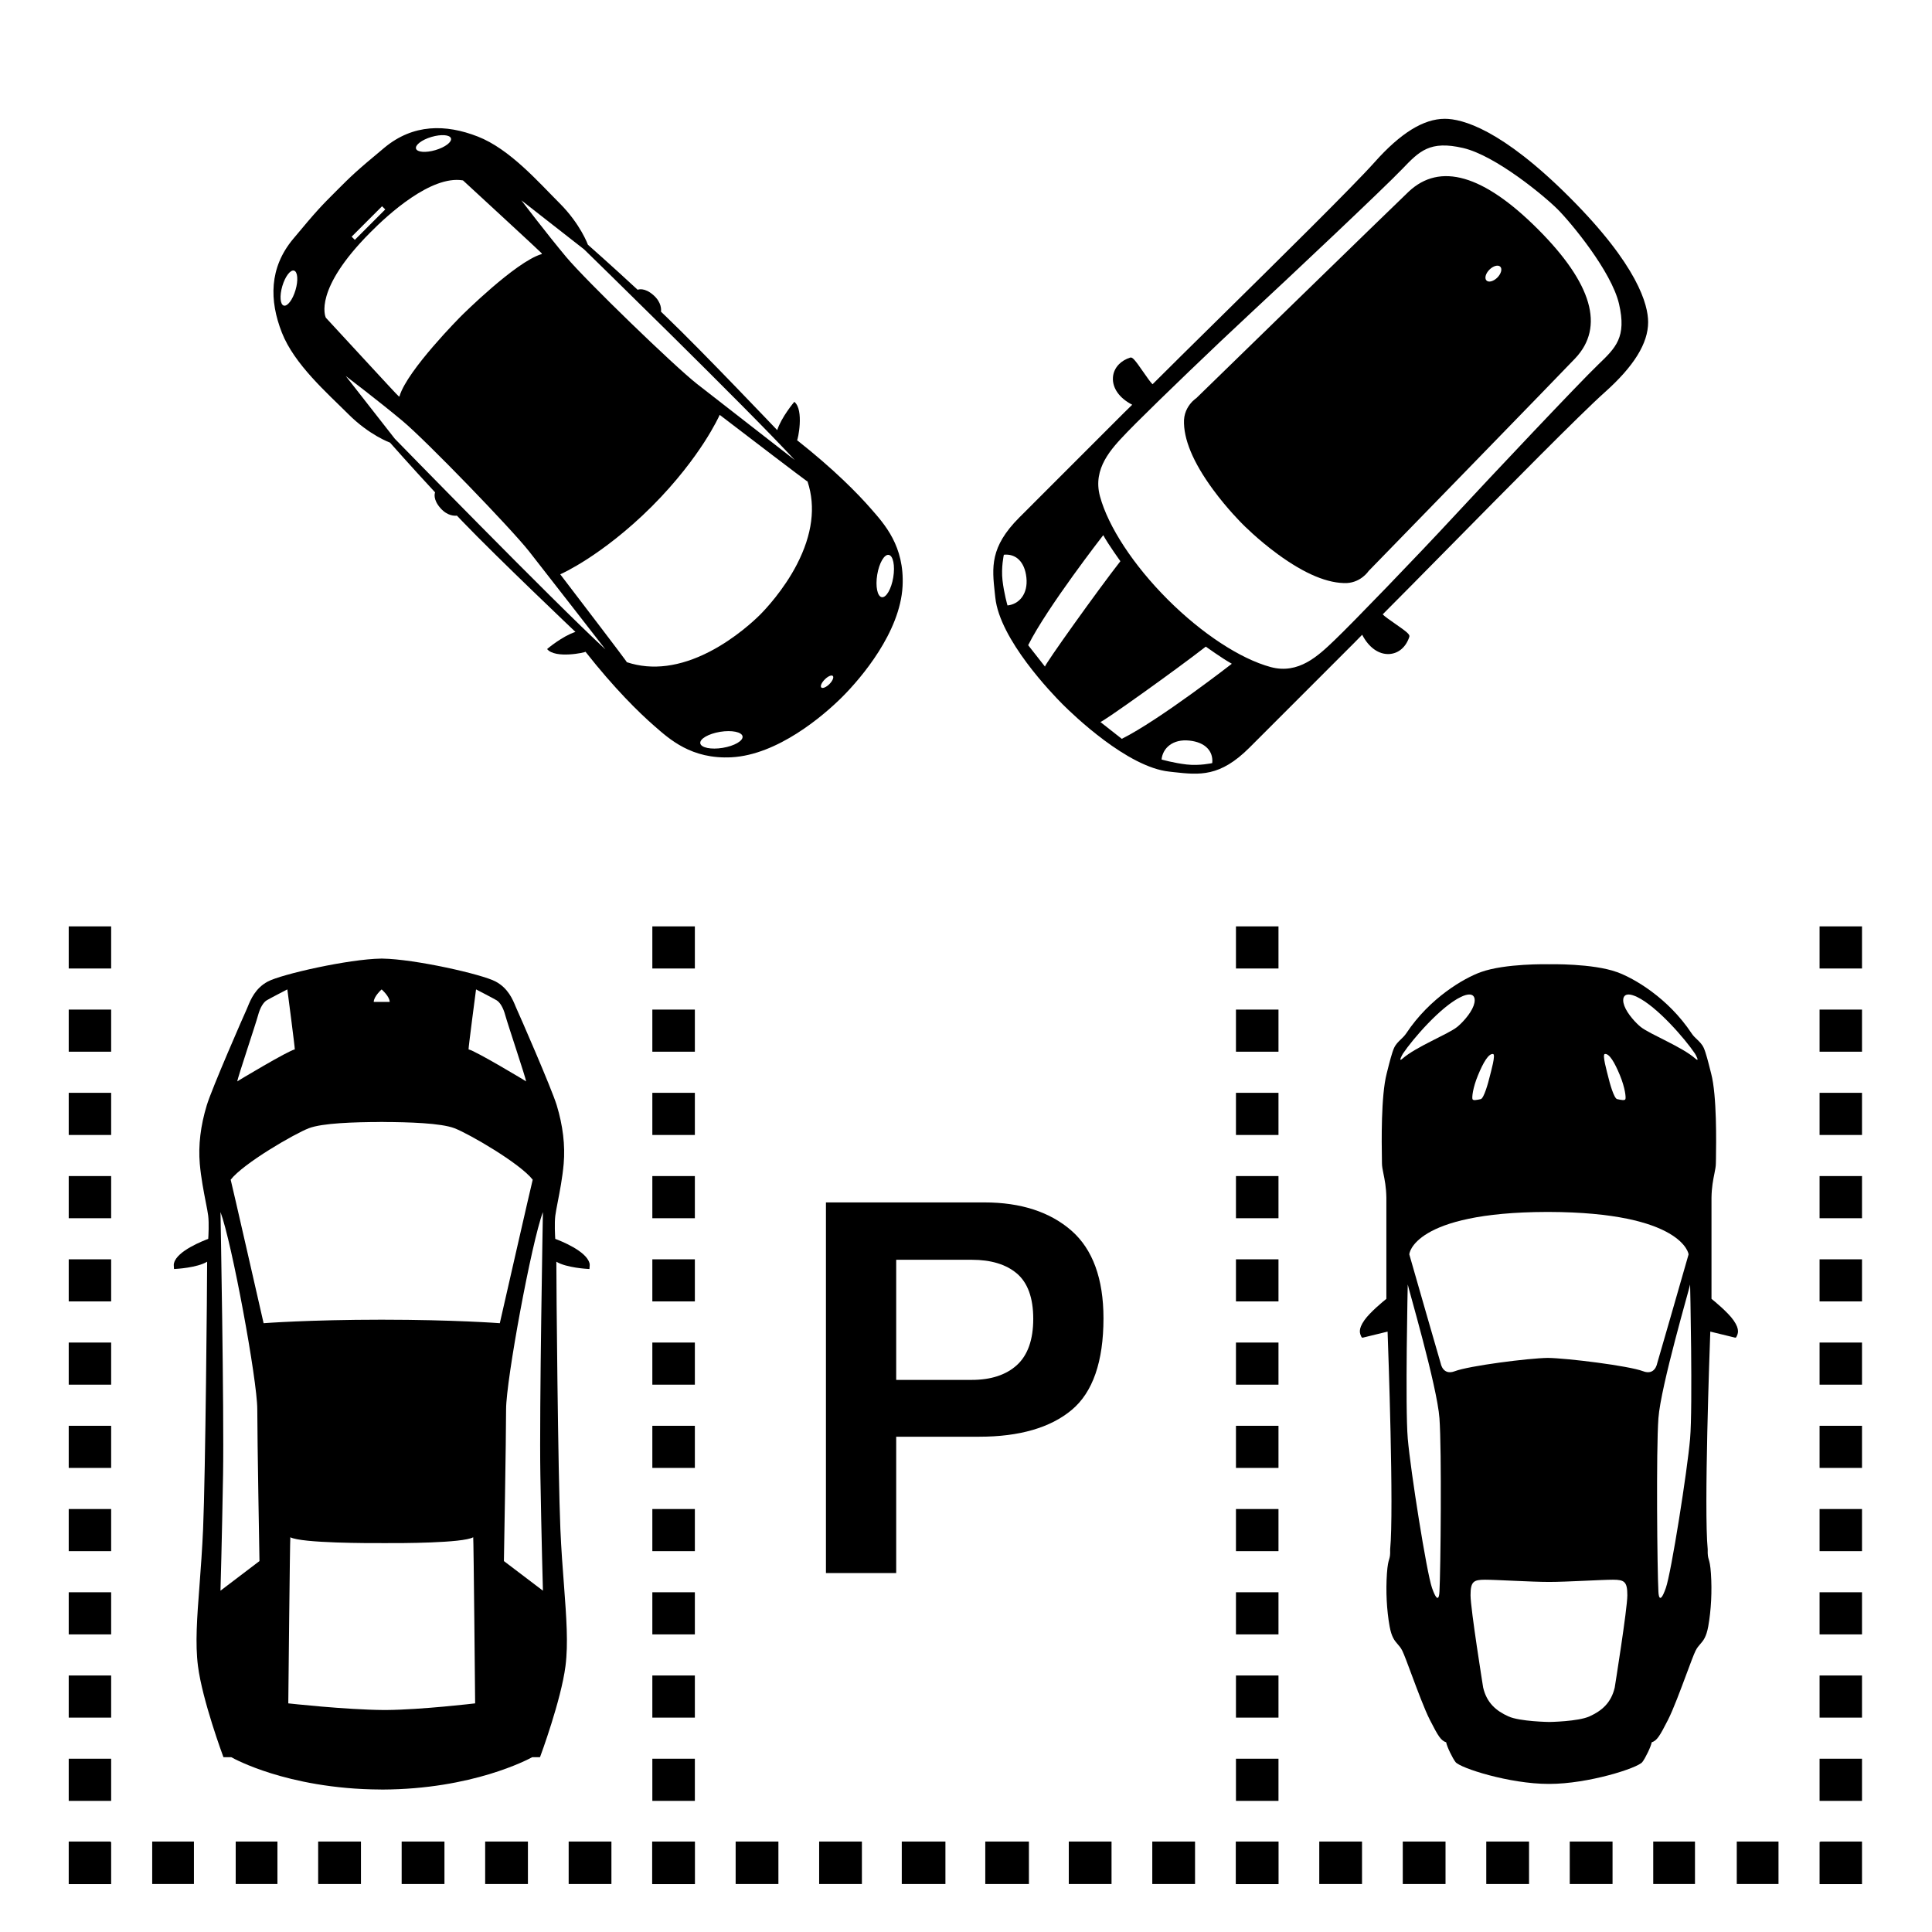 <svg height='100px' width='100px'  fill="#000000" xmlns="http://www.w3.org/2000/svg" xmlns:xlink="http://www.w3.org/1999/xlink" version="1.1" x="0px" y="0px" viewBox="0 0 100 100" enable-background="new 0 0 100 100" xml:space="preserve"><g><g><rect x="85.571" y="95.318" width="2.161" height="2.197"></rect><rect x="89.895" y="95.318" width="2.16" height="2.197"></rect><polygon points="83.41,97.516 83.465,97.516 83.465,95.318 83.41,95.318 81.304,95.318 81.25,95.318 81.25,97.516 81.304,97.516       "></polygon><polygon points="79.09,97.516 79.143,97.516 79.143,95.318 79.09,95.318 76.982,95.318 76.929,95.318 76.929,97.516     76.982,97.516   "></polygon><polygon points="74.768,97.516 74.82,97.516 74.82,95.318 74.768,95.318 72.66,95.318 72.607,95.318 72.607,97.516 72.66,97.516       "></polygon><polygon points="70.447,97.516 70.498,97.516 70.498,95.318 70.447,95.318 68.339,95.318 68.285,95.318 68.285,97.516     68.339,97.516   "></polygon><polygon points="33.765,97.521 33.769,97.521 35.961,97.521 35.966,97.521 35.966,97.516 35.97,97.516 35.97,95.318     35.926,95.318 35.917,95.318 33.809,95.318 33.765,95.318 33.756,95.318 33.756,97.516 33.765,97.516   "></polygon><polygon points="96.377,63.027 96.377,60.898 96.377,60.873 94.181,60.873 94.181,60.898 94.181,63.027 94.181,63.055     96.377,63.055   "></polygon><polygon points="96.377,67.336 96.377,65.209 96.377,65.182 94.181,65.182 94.181,65.209 94.181,67.336 94.181,67.361     96.377,67.361   "></polygon><polygon points="96.377,58.719 96.377,56.59 96.377,56.564 94.181,56.564 94.181,56.59 94.181,58.719 94.181,58.746     96.377,58.746   "></polygon><polygon points="96.377,71.645 96.377,69.516 96.377,69.49 94.181,69.49 94.181,69.516 94.181,71.645 94.181,71.67 96.377,71.67       "></polygon><polygon points="96.377,54.41 96.377,52.283 96.377,52.256 94.181,52.256 94.181,52.283 94.181,54.41 94.181,54.436     96.377,54.436   "></polygon><polygon points="96.377,50.102 96.377,47.975 96.377,47.949 94.181,47.949 94.181,47.975 94.181,50.102 94.181,50.129     96.377,50.129   "></polygon><polygon points="96.377,75.951 96.377,73.824 96.377,73.799 94.181,73.799 94.181,73.824 94.181,75.951 94.181,75.979     96.377,75.979   "></polygon><polygon points="96.377,88.877 96.377,86.75 96.377,86.723 94.181,86.723 94.181,86.75 94.181,88.877 94.181,88.904     96.377,88.904   "></polygon><polygon points="96.377,84.57 96.377,82.441 96.377,82.416 94.181,82.416 94.181,82.441 94.181,84.57 94.181,84.596     96.377,84.596   "></polygon><polygon points="96.377,80.26 96.377,78.133 96.377,78.107 94.181,78.107 94.181,78.133 94.181,80.26 94.181,80.287     96.377,80.287   "></polygon><polygon points="96.377,97.516 96.377,97.494 96.377,95.365 96.377,95.34 96.377,95.318 94.216,95.318 94.216,95.34 94.181,95.34     94.181,95.365 94.181,97.494 94.181,97.521 96.377,97.521   "></polygon><polygon points="96.377,93.186 96.377,91.059 96.377,91.031 94.181,91.031 94.181,91.059 94.181,93.186 94.181,93.213     96.377,93.213   "></polygon><rect x="7.878" y="95.318" width="2.16" height="2.197"></rect><rect x="12.2" y="95.318" width="2.16" height="2.197"></rect><polygon points="55.373,97.516 57.48,97.516 57.524,97.516 57.533,97.516 57.533,95.318 57.524,95.318 57.48,95.318     55.373,95.318 55.363,95.318 55.32,95.318 55.32,97.516 55.363,97.516   "></polygon><polygon points="59.695,97.516 61.803,97.516 61.847,97.516 61.855,97.516 61.855,95.318 61.847,95.318 61.803,95.318     59.695,95.318 59.687,95.318 59.642,95.318 59.642,97.516 59.687,97.516   "></polygon><polygon points="51.052,97.516 51.096,97.516 53.16,97.516 53.202,97.516 53.213,97.516 53.257,97.516 53.257,95.318     53.213,95.318 53.202,95.318 53.16,95.318 51.096,95.318 51.052,95.318 51.042,95.318 50.998,95.318 50.998,97.516 51.042,97.516       "></polygon><polygon points="46.729,97.516 46.774,97.516 48.838,97.516 48.882,97.516 48.891,97.516 48.935,97.516 48.935,95.318     48.891,95.318 48.882,95.318 48.838,95.318 46.774,95.318 46.729,95.318 46.721,95.318 46.676,95.318 46.676,97.516     46.721,97.516   "></polygon><polygon points="42.452,97.516 44.56,97.516 44.568,97.516 44.612,97.516 44.612,95.318 44.568,95.318 44.56,95.318     42.452,95.318 42.408,95.318 42.399,95.318 42.399,97.516 42.408,97.516   "></polygon><polygon points="38.131,97.516 40.239,97.516 40.246,97.516 40.29,97.516 40.29,95.318 40.246,95.318 40.239,95.318     38.131,95.318 38.086,95.318 38.077,95.318 38.077,97.516 38.086,97.516   "></polygon><polygon points="22.952,97.516 23.005,97.516 23.005,95.318 22.952,95.318 20.844,95.318 20.79,95.318 20.79,97.516     20.844,97.516   "></polygon><polygon points="18.63,97.516 18.683,97.516 18.683,95.318 18.63,95.318 16.521,95.318 16.468,95.318 16.468,97.516     16.521,97.516   "></polygon><polygon points="31.595,97.516 31.647,97.516 31.647,95.318 31.595,95.318 29.487,95.318 29.434,95.318 29.434,97.516     29.487,97.516   "></polygon><polygon points="27.272,97.516 27.325,97.516 27.325,95.318 27.272,95.318 25.165,95.318 25.112,95.318 25.112,97.516     25.165,97.516   "></polygon><polygon points="35.961,71.67 35.966,71.67 35.966,71.645 35.966,69.516 35.966,69.49 35.961,69.49 33.769,69.49 33.765,69.49     33.765,69.516 33.765,71.645 33.765,71.67 33.769,71.67   "></polygon><polygon points="35.961,67.361 35.966,67.361 35.966,67.336 35.966,65.209 35.966,65.182 35.961,65.182 33.769,65.182     33.765,65.182 33.765,65.209 33.765,67.336 33.765,67.361 33.769,67.361   "></polygon><polygon points="35.961,75.979 35.966,75.979 35.966,75.951 35.966,73.824 35.966,73.799 35.961,73.799 33.769,73.799     33.765,73.799 33.765,73.824 33.765,75.951 33.765,75.979 33.769,75.979   "></polygon><polygon points="35.961,84.596 35.966,84.596 35.966,84.57 35.966,82.441 35.966,82.416 35.961,82.416 33.769,82.416     33.765,82.416 33.765,82.441 33.765,84.57 33.765,84.596 33.769,84.596   "></polygon><polygon points="35.961,80.287 35.966,80.287 35.966,80.26 35.966,78.133 35.966,78.107 35.961,78.107 33.769,78.107     33.765,78.107 33.765,78.133 33.765,80.26 33.765,80.287 33.769,80.287   "></polygon><polygon points="35.961,50.129 35.966,50.129 35.966,50.102 35.966,47.975 35.966,47.949 35.961,47.949 33.769,47.949     33.765,47.949 33.765,47.975 33.765,50.102 33.765,50.129 33.769,50.129   "></polygon><polygon points="35.961,63.055 35.966,63.055 35.966,63.027 35.966,60.898 35.966,60.873 35.961,60.873 33.769,60.873     33.765,60.873 33.765,60.898 33.765,63.027 33.765,63.055 33.769,63.055   "></polygon><polygon points="35.961,58.746 35.966,58.746 35.966,58.719 35.966,56.59 35.966,56.564 35.961,56.564 33.769,56.564     33.765,56.564 33.765,56.59 33.765,58.719 33.765,58.746 33.769,58.746   "></polygon><polygon points="35.961,54.436 35.966,54.436 35.966,54.41 35.966,52.283 35.966,52.256 35.961,52.256 33.769,52.256     33.765,52.256 33.765,52.283 33.765,54.41 33.765,54.436 33.769,54.436   "></polygon><polygon points="35.961,88.904 35.966,88.904 35.966,88.877 35.966,86.75 35.966,86.723 35.961,86.723 33.769,86.723     33.765,86.723 33.765,86.75 33.765,88.877 33.765,88.904 33.769,88.904   "></polygon><polygon points="35.961,93.213 35.966,93.213 35.966,93.186 35.966,91.059 35.966,91.031 35.961,91.031 33.769,91.031     33.765,91.031 33.765,91.059 33.765,93.186 33.765,93.213 33.769,93.213   "></polygon><polygon points="5.753,54.41 5.753,52.283 5.753,52.256 3.557,52.256 3.557,52.283 3.557,54.41 3.557,54.436 5.753,54.436   "></polygon><polygon points="5.753,58.719 5.753,56.59 5.753,56.564 3.557,56.564 3.557,56.59 3.557,58.719 3.557,58.746 5.753,58.746   "></polygon><polygon points="5.753,63.027 5.753,60.898 5.753,60.873 3.557,60.873 3.557,60.898 3.557,63.027 3.557,63.055 5.753,63.055   "></polygon><polygon points="5.753,50.102 5.753,47.975 5.753,47.949 3.557,47.949 3.557,47.975 3.557,50.102 3.557,50.129 5.753,50.129   "></polygon><polygon points="5.753,67.336 5.753,65.209 5.753,65.182 3.557,65.182 3.557,65.209 3.557,67.336 3.557,67.361 5.753,67.361   "></polygon><polygon points="5.753,71.645 5.753,69.516 5.753,69.49 3.557,69.49 3.557,69.516 3.557,71.645 3.557,71.67 5.753,71.67   "></polygon><polygon points="5.753,75.951 5.753,73.824 5.753,73.799 3.557,73.799 3.557,73.824 3.557,75.951 3.557,75.979 5.753,75.979   "></polygon><polygon points="5.753,84.57 5.753,82.441 5.753,82.416 3.557,82.416 3.557,82.441 3.557,84.57 3.557,84.596 5.753,84.596   "></polygon><polygon points="5.753,93.186 5.753,91.059 5.753,91.031 3.557,91.031 3.557,91.059 3.557,93.186 3.557,93.213 5.753,93.213   "></polygon><polygon points="5.753,88.877 5.753,86.75 5.753,86.723 3.557,86.723 3.557,86.75 3.557,88.877 3.557,88.904 5.753,88.904   "></polygon><polygon points="5.753,80.26 5.753,78.133 5.753,78.107 3.557,78.107 3.557,78.133 3.557,80.26 3.557,80.287 5.753,80.287   "></polygon><polygon points="5.753,97.521 5.753,97.494 5.753,95.365 5.753,95.34 5.718,95.34 5.718,95.318 3.557,95.318 3.557,95.34     3.557,95.365 3.557,97.494 3.557,97.516 3.557,97.521   "></polygon><polygon points="66.169,63.055 66.174,63.055 66.174,63.027 66.174,60.898 66.174,60.873 66.169,60.873 63.977,60.873     63.973,60.873 63.973,60.898 63.973,63.027 63.973,63.055 63.977,63.055   "></polygon><polygon points="66.169,67.361 66.174,67.361 66.174,67.336 66.174,65.209 66.174,65.182 66.169,65.182 63.977,65.182     63.973,65.182 63.973,65.209 63.973,67.336 63.973,67.361 63.977,67.361   "></polygon><polygon points="66.169,58.746 66.174,58.746 66.174,58.719 66.174,56.59 66.174,56.564 66.169,56.564 63.977,56.564     63.973,56.564 63.973,56.59 63.973,58.719 63.973,58.746 63.977,58.746   "></polygon><polygon points="66.169,71.67 66.174,71.67 66.174,71.645 66.174,69.516 66.174,69.49 66.169,69.49 63.977,69.49 63.973,69.49     63.973,69.516 63.973,71.645 63.973,71.67 63.977,71.67   "></polygon><polygon points="66.169,54.436 66.174,54.436 66.174,54.41 66.174,52.283 66.174,52.256 66.169,52.256 63.977,52.256     63.973,52.256 63.973,52.283 63.973,54.41 63.973,54.436 63.977,54.436   "></polygon><polygon points="66.169,50.129 66.174,50.129 66.174,50.102 66.174,47.975 66.174,47.949 66.169,47.949 63.977,47.949     63.973,47.949 63.973,47.975 63.973,50.102 63.973,50.129 63.977,50.129   "></polygon><polygon points="66.169,75.979 66.174,75.979 66.174,75.951 66.174,73.824 66.174,73.799 66.169,73.799 63.977,73.799     63.973,73.799 63.973,73.824 63.973,75.951 63.973,75.979 63.977,75.979   "></polygon><polygon points="66.169,88.904 66.174,88.904 66.174,88.877 66.174,86.75 66.174,86.723 66.169,86.723 63.977,86.723     63.973,86.723 63.973,86.75 63.973,88.877 63.973,88.904 63.977,88.904   "></polygon><polygon points="66.169,84.596 66.174,84.596 66.174,84.57 66.174,82.441 66.174,82.416 66.169,82.416 63.977,82.416     63.973,82.416 63.973,82.441 63.973,84.57 63.973,84.596 63.977,84.596   "></polygon><polygon points="66.169,80.287 66.174,80.287 66.174,80.26 66.174,78.133 66.174,78.107 66.169,78.107 63.977,78.107     63.973,78.107 63.973,78.133 63.973,80.26 63.973,80.287 63.977,80.287   "></polygon><polygon points="63.973,97.521 63.977,97.521 66.169,97.521 66.174,97.521 66.174,97.516 66.178,97.516 66.178,95.318     66.169,95.318 66.125,95.318 64.017,95.318 64.008,95.318 63.964,95.318 63.964,97.516 63.973,97.516   "></polygon><polygon points="66.169,93.213 66.174,93.213 66.174,93.186 66.174,91.059 66.174,91.031 66.169,91.031 63.977,91.031     63.973,91.031 63.973,91.059 63.973,93.186 63.973,93.213 63.977,93.213   "></polygon></g><path d="M57.116,68.235c0-2.047-0.557-3.572-1.656-4.535c-1.109-0.971-2.623-1.463-4.504-1.463h-8.205v19.184h3.636v-7.057h4.304   c2.072,0,3.682-0.467,4.781-1.387C56.563,72.067,57.116,70.472,57.116,68.235z M52.63,70.661c-0.558,0.506-1.342,0.762-2.33,0.762   h-3.913v-6.217H50.3c0.986,0,1.768,0.234,2.325,0.703c0.567,0.475,0.856,1.268,0.856,2.352   C53.481,69.343,53.195,70.149,52.63,70.661z"></path><path d="M80.174,49.914c-0.006-0.002-0.012-0.004-0.017-0.004c-0.022,0-2.244-0.053-3.516,0.408   c-0.856,0.309-2.632,1.322-3.857,3.172c-0.084,0.123-0.183,0.219-0.278,0.309c-0.127,0.123-0.258,0.246-0.347,0.438   c-0.112,0.244-0.244,0.77-0.331,1.117c-0.021,0.08-0.037,0.152-0.053,0.211c-0.301,1.148-0.262,3.604-0.248,4.41   c0.002,0.107,0.003,0.188,0.003,0.234c0,0.16,0.034,0.33,0.078,0.545c0.063,0.311,0.141,0.693,0.15,1.236v5.238   c-0.138,0.109-0.85,0.691-1.144,1.115c-0.328,0.475-0.229,0.682-0.149,0.85l0.007,0.012c0.013,0.025,0.042,0.039,0.07,0.031   l1.279-0.312c0.031,0.865,0.333,9.227,0.133,11.275c0.009,0.307-0.018,0.393-0.053,0.512c-0.037,0.127-0.082,0.281-0.114,0.734   c-0.062,0.916-0.013,1.887,0.138,2.73c0.102,0.564,0.261,0.746,0.415,0.924c0.086,0.096,0.166,0.188,0.243,0.344   c0.09,0.182,0.269,0.658,0.472,1.209c0.305,0.818,0.683,1.836,0.956,2.371c0.43,0.842,0.569,1.07,0.842,1.158   c0.041,0.232,0.329,0.82,0.485,1.023c0.238,0.309,2.793,1.131,4.815,1.131c0.007,0,0.014-0.002,0.02-0.004   c0.006,0.002,0.011,0.004,0.018,0.004c2.021,0,4.578-0.822,4.816-1.131c0.157-0.203,0.444-0.791,0.486-1.023   c0.271-0.088,0.411-0.316,0.841-1.158c0.273-0.535,0.651-1.553,0.956-2.371c0.204-0.551,0.382-1.027,0.472-1.209   c0.078-0.156,0.157-0.248,0.242-0.344c0.155-0.178,0.314-0.359,0.416-0.924c0.15-0.844,0.199-1.814,0.138-2.73   c-0.031-0.453-0.077-0.607-0.114-0.734c-0.035-0.119-0.061-0.203-0.053-0.518c-0.201-2.043,0.102-10.404,0.134-11.27l1.278,0.312   c0.027,0.008,0.059-0.006,0.069-0.031l0.007-0.012c0.038-0.08,0.08-0.166,0.08-0.285c0-0.137-0.053-0.312-0.228-0.564   c-0.295-0.424-1.008-1.006-1.144-1.115v-5.236c0.009-0.545,0.086-0.928,0.149-1.238c0.043-0.215,0.077-0.385,0.077-0.545   c0-0.047,0.002-0.127,0.005-0.234c0.012-0.807,0.053-3.262-0.249-4.41c-0.015-0.059-0.032-0.131-0.054-0.211   c-0.087-0.348-0.219-0.873-0.33-1.117c-0.088-0.191-0.22-0.314-0.347-0.438c-0.097-0.09-0.196-0.186-0.278-0.309   c-1.227-1.85-3.001-2.863-3.858-3.172c-1.271-0.461-3.492-0.408-3.515-0.408C80.185,49.91,80.179,49.912,80.174,49.914z    M74.121,82.191c-0.28-0.797-1.113-6.078-1.255-7.727c-0.141-1.65,0-8.074,0-7.979c0,0.094,1.52,5.256,1.64,6.924   c0.122,1.668,0.062,7.881,0,8.973C74.506,82.383,74.486,83.227,74.121,82.191z M83.578,87.346   c-0.183,0.791-0.669,1.207-1.307,1.494c-0.588,0.268-2.08,0.289-2.08,0.289s-1.528-0.021-2.116-0.289   c-0.638-0.287-1.124-0.703-1.307-1.494c0,0-0.653-4.07-0.653-4.775s0.152-0.805,0.745-0.805s2.417,0.115,3.321,0.115   c0.903,0,2.712-0.115,3.305-0.115c0.592,0,0.745,0.1,0.745,0.805S83.578,87.346,83.578,87.346z M87.479,74.465   c-0.141,1.648-0.974,6.93-1.255,7.727c-0.364,1.035-0.385,0.191-0.385,0.191c-0.061-1.092-0.121-7.305,0-8.973   s1.64-6.83,1.64-6.924C87.479,66.391,87.621,72.814,87.479,74.465z M80.165,62.73L80.165,62.73c6.917,0.02,7.253,2.184,7.234,2.203   c-0.203,0.729-1.63,5.656-1.63,5.656s-0.111,0.619-0.725,0.385c-0.734-0.281-3.929-0.676-4.93-0.689   c-0.998,0.014-4.08,0.408-4.813,0.689c-0.613,0.234-0.725-0.385-0.725-0.385s-1.427-4.928-1.629-5.656   c-0.021-0.02,0.2-2.184,7.116-2.203l0,0c0.018,0,0.033,0,0.051,0S80.148,62.73,80.165,62.73z M76.216,56.891   c-0.033-0.084,0.01-0.57,0.284-1.234c0.274-0.666,0.548-1.131,0.779-1.102c0.153,0.01-0.11,0.922-0.177,1.193   c-0.065,0.271-0.291,1.105-0.46,1.143C76.422,56.938,76.248,56.975,76.216,56.891z M83.847,55.656   c0.273,0.664,0.317,1.15,0.284,1.234s-0.207,0.047-0.428,0c-0.17-0.037-0.395-0.871-0.459-1.143   c-0.066-0.271-0.33-1.184-0.175-1.193C83.299,54.525,83.572,54.99,83.847,55.656z M84.729,51.6   c1.051,0.502,2.501,2.189,2.998,2.928c0.058,0.088,0.258,0.469,0.032,0.271c-0.705-0.623-2.348-1.258-2.834-1.643   c-0.221-0.176-0.685-0.654-0.849-1.094C83.927,51.66,84.03,51.268,84.729,51.6z M76.271,52.062   c-0.163,0.439-0.628,0.918-0.85,1.094c-0.485,0.385-2.128,1.02-2.833,1.643c-0.226,0.197-0.024-0.184,0.033-0.271   c0.496-0.738,1.946-2.426,2.996-2.928C76.315,51.268,76.42,51.66,76.271,52.062z"></path><path d="M19.795,92.627L19.795,92.627c4.66-0.018,7.537-1.557,7.754-1.676h0.4l0.015-0.037c0.012-0.029,1.079-2.914,1.305-4.678   c0.149-1.166,0.048-2.5-0.077-4.184c-0.066-0.863-0.142-1.844-0.187-2.91c-0.123-2.891-0.212-12.721-0.208-13.836   c0.523,0.316,1.607,0.373,1.658,0.375l0.054,0.004l0.005-0.059c0.009-0.088,0.016-0.207-0.002-0.242   c-0.163-0.641-1.525-1.168-1.772-1.26c-0.011-0.166-0.046-0.807,0.002-1.199c0.02-0.16,0.068-0.408,0.123-0.695   c0.105-0.539,0.249-1.279,0.311-1.992c0.083-0.953-0.039-1.973-0.36-3.031c-0.268-0.875-1.938-4.695-2.059-4.953   c-0.021-0.045-0.042-0.098-0.068-0.156c-0.146-0.355-0.387-0.949-1.033-1.293c-0.703-0.379-4.193-1.164-5.859-1.188v-0.002   c-0.012,0-0.026,0.002-0.038,0.002c-0.013,0-0.025-0.002-0.038-0.002v0.002c-1.668,0.023-5.156,0.809-5.861,1.188   c-0.645,0.344-0.888,0.938-1.033,1.293c-0.024,0.059-0.045,0.111-0.066,0.156c-0.121,0.258-1.793,4.078-2.058,4.953   c-0.323,1.059-0.444,2.078-0.362,3.031c0.062,0.713,0.206,1.453,0.311,1.992c0.057,0.287,0.105,0.535,0.124,0.695   c0.048,0.393,0.014,1.033,0.002,1.199c-0.245,0.092-1.61,0.617-1.769,1.248c-0.012,0.021-0.015,0.062-0.015,0.109   s0.003,0.1,0.008,0.145l0.007,0.059l0.054-0.004c0.048-0.002,1.133-0.059,1.658-0.375c0.001,1.117-0.086,10.945-0.209,13.836   c-0.047,1.066-0.12,2.047-0.185,2.91c-0.129,1.686-0.229,3.018-0.08,4.184c0.225,1.764,1.293,4.648,1.305,4.678l0.015,0.037h0.401   c0.104,0.059,0.828,0.451,2.064,0.836c1.214,0.379,3.182,0.83,5.689,0.838v0.002c0.013,0,0.025,0,0.04,0   C19.771,92.627,19.783,92.627,19.795,92.627z M19.754,51.211v0.002c0.02,0.018,0.416,0.369,0.416,0.645h-0.416h-0.002h-0.407   c0-0.275,0.387-0.627,0.407-0.645v-0.002H19.754L19.754,51.211z M13.354,52.562c0.113-0.422,0.283-0.684,0.453-0.787   c0.17-0.102,1.066-0.564,1.066-0.564s0.404,3.088,0.385,3.107c-0.3,0.041-2.997,1.656-2.979,1.656   C12.299,55.793,13.241,52.986,13.354,52.562z M24.253,54.318c-0.02-0.02,0.387-3.107,0.387-3.107s0.897,0.463,1.065,0.564   c0.169,0.104,0.34,0.365,0.452,0.787c0.115,0.424,1.057,3.23,1.075,3.412C27.252,55.975,24.557,54.359,24.253,54.318z    M27.969,76.318c0.057,3.352,0.133,6.016,0.133,6.016l-2.02-1.533c0,0,0.113-6.34,0.113-7.854s1.32-8.658,1.906-10.211   C28.102,62.736,27.912,72.969,27.969,76.318z M11.94,61.061c0.661-0.85,3.307-2.381,4.046-2.664   c0.704-0.27,2.383-0.318,3.667-0.322v-0.002c0.032,0,0.065,0,0.099,0s0.066,0,0.1,0v0.002c1.283,0.004,2.966,0.053,3.671,0.322   c0.742,0.283,3.389,1.814,4.05,2.664c-0.021,0.041-1.703,7.428-1.703,7.428s-2.327-0.18-6.117-0.182   c-3.787,0.002-6.109,0.182-6.109,0.182S11.961,61.102,11.94,61.061z M11.546,76.318c0.056-3.35-0.133-13.582-0.133-13.582   c0.584,1.553,1.904,8.697,1.904,10.211s0.113,7.854,0.113,7.854l-2.018,1.533C11.413,82.334,11.488,79.67,11.546,76.318z    M19.87,88.51L19.87,88.51c-1.991-0.014-4.948-0.344-4.948-0.344s0.084-8.598,0.106-8.598c0.577,0.311,4.137,0.307,4.842,0.303l0,0   c0,0,0.021,0,0.059,0c0.04,0,0.062,0,0.062,0l0,0c0.677,0.004,3.966,0.004,4.502-0.303c0.021,0,0.1,8.598,0.1,8.598   s-2.745,0.328-4.602,0.344l0,0c-0.02,0-0.041,0-0.062,0C19.908,88.51,19.89,88.51,19.87,88.51z"></path><g><path d="M66.135,28.684c1.401,1.025,2.608,1.529,3.587,1.494c0.729-0.043,1.112-0.613,1.119-0.625    c0.099-0.102,10.062-10.334,10.692-11.006c1.532-1.623,0.881-3.873-1.934-6.688s-5.065-3.467-6.69-1.936    c-0.669,0.631-10.9,10.596-10.99,10.686c-0.009,0.004-0.089,0.059-0.192,0.16c-0.178,0.18-0.418,0.504-0.443,0.969    c-0.036,0.977,0.465,2.184,1.491,3.586c0.757,1.035,1.534,1.797,1.548,1.812C64.336,27.15,65.1,27.928,66.135,28.684z     M77.093,13.957c0.196-0.195,0.448-0.266,0.562-0.152c0.112,0.113,0.043,0.365-0.152,0.562c-0.198,0.197-0.45,0.266-0.562,0.152    C76.826,14.406,76.896,14.154,77.093,13.957z"></path><path d="M60.524,39.939l0.235,0.027c1.332,0.145,2.384,0.26,3.912-1.268l5.433-5.434c0.072-0.072,0.284-0.291,0.402-0.41    c0.34,0.66,0.86,1.031,1.407,0.998c0.475-0.029,0.862-0.361,1.034-0.891c0.038-0.119-0.114-0.246-0.743-0.682    c-0.237-0.164-0.554-0.385-0.636-0.48c0.825-0.824,2.037-2.055,3.321-3.357c3.084-3.127,6.921-7.02,8.167-8.131    c1.516-1.352,2.251-2.541,2.251-3.637c0-0.895-0.527-2.922-4.065-6.461c-3.537-3.537-5.564-4.064-6.459-4.064    c-1.098,0-2.288,0.734-3.639,2.252c-1.11,1.244-5.002,5.082-8.131,8.166c-1.302,1.283-2.532,2.496-3.357,3.322    c-0.095-0.082-0.315-0.4-0.481-0.639c-0.434-0.627-0.561-0.781-0.68-0.74c-0.23,0.074-0.426,0.191-0.572,0.338    c-0.189,0.189-0.303,0.43-0.318,0.695c-0.033,0.547,0.337,1.066,0.998,1.406c-0.121,0.119-0.338,0.33-0.411,0.402l-5.433,5.434    c-1.528,1.529-1.412,2.58-1.268,3.912l0.026,0.234c0.227,2.168,2.942,4.98,3.484,5.523C55.545,36.998,58.357,39.713,60.524,39.939    z M62.745,39.498c0,0-0.654,0.148-1.323,0.072s-1.3-0.258-1.3-0.258c0.062-0.602,0.589-1.068,1.435-0.98    C62.403,38.418,62.808,38.898,62.745,39.498z M58.064,38.242c-0.085-0.062-1.061-0.83-1.11-0.873    c0.061,0.051,3.933-2.711,5.458-3.9c-0.023-0.02,0.849,0.615,1.347,0.887C63.759,34.355,60.026,37.262,58.064,38.242z     M56.934,25.688c-0.389-1.441,0.587-2.463,1.373-3.283l0.059-0.062c0.106-0.111,0.258-0.264,0.446-0.453    c1.238-1.238,4.065-3.961,5.919-5.68c2.076-1.924,6.926-6.498,7.849-7.463c0.89-0.928,1.428-1.486,3.152-1.086    c1.688,0.395,4.213,2.494,4.893,3.174s2.78,3.205,3.175,4.893c0.4,1.727-0.161,2.264-1.087,3.152    c-0.962,0.924-5.539,5.773-7.462,7.85c-1.98,2.137-5.293,5.564-6.134,6.365l-0.061,0.059c-0.821,0.785-1.843,1.762-3.284,1.373    c-1.574-0.426-3.568-1.734-5.336-3.502C58.669,29.256,57.359,27.26,56.934,25.688z M51.889,30.035    c-0.076-0.668,0.07-1.322,0.07-1.322c0.603-0.062,1.08,0.342,1.168,1.189c0.088,0.846-0.379,1.373-0.979,1.436    C52.147,31.338,51.965,30.707,51.889,30.035z M53.218,33.395c0.98-1.961,3.886-5.695,3.886-5.695    c0.271,0.498,0.906,1.371,0.887,1.348c-1.191,1.525-3.952,5.396-3.902,5.457C54.046,34.455,53.279,33.479,53.218,33.395z"></path></g><path d="M15.167,12.375c-1.239,1.492-1.227,3.176-0.581,4.832c0.645,1.656,2.364,3.148,3.451,4.236   c1.089,1.088,2.15,1.467,2.15,1.467s1.036,1.176,2.334,2.576c-0.019,0.043-0.124,0.361,0.278,0.816   c0.369,0.418,0.747,0.4,0.851,0.387c0.089,0.094,0.178,0.188,0.268,0.281c1.858,1.934,5.842,5.713,5.866,5.738   c-0.67,0.215-1.454,0.873-1.466,0.887c0.418,0.518,1.999,0.176,1.986,0.139c1.504,1.91,2.769,3.148,3.553,3.832   c0.783,0.682,1.923,1.742,4.009,1.631c2.374-0.127,4.729-2.127,5.726-3.121l0,0c0.001,0,0.002-0.002,0.002-0.002l0.002-0.002l0,0   c0.995-0.996,2.994-3.352,3.121-5.727c0.109-2.084-0.949-3.225-1.631-4.008c-0.684-0.785-1.923-2.049-3.831-3.553   c0.038,0.012,0.378-1.568-0.141-1.986c-0.013,0.014-0.67,0.797-0.886,1.465c-0.025-0.023-3.805-4.008-5.739-5.865   c-0.093-0.088-0.186-0.178-0.277-0.266c0.014-0.1,0.035-0.48-0.388-0.854c-0.469-0.416-0.794-0.291-0.819-0.279   c-1.399-1.297-2.575-2.332-2.575-2.332s-0.379-1.062-1.467-2.15c-1.088-1.086-2.58-2.807-4.237-3.451   c-1.655-0.645-3.338-0.66-4.831,0.58c-1.487,1.236-1.707,1.457-2.486,2.236c-0.001,0.002-0.002,0.002-0.003,0.002   c-0.001,0.002-0.003,0.004-0.003,0.004C16.623,10.668,16.403,10.889,15.167,12.375z M43.107,34.988   c0.066,0.066-0.013,0.256-0.177,0.42c-0.165,0.164-0.353,0.242-0.419,0.176s0.014-0.252,0.179-0.416   C42.854,35.002,43.041,34.922,43.107,34.988z M46,28.721c0.229,0.037,0.334,0.557,0.235,1.162   c-0.099,0.604-0.366,1.064-0.594,1.027c-0.23-0.039-0.335-0.559-0.236-1.164C45.505,29.143,45.771,28.682,46,28.721z    M37.272,37.879c0.604-0.098,1.125,0.008,1.163,0.236c0.036,0.229-0.423,0.494-1.027,0.594s-1.124-0.008-1.161-0.234   C36.209,38.244,36.669,37.979,37.272,37.879z M20.437,22.711l-2.542-3.25c0,0,1.71,1.299,2.937,2.324   c1.226,1.023,5.641,5.59,6.563,6.766c0.858,1.09,3.941,5.061,3.941,5.061C28.64,31.123,20.437,22.711,20.437,22.711z    M41.791,24.902l0.011,0.033c0.428,1.297,0.242,2.738-0.554,4.279c-0.688,1.33-1.634,2.33-1.907,2.604   c-0.274,0.273-1.272,1.219-2.604,1.908c-1.541,0.795-2.981,0.98-4.279,0.553l-0.031-0.012l0.008-0.014   c-0.144-0.213-2.279-3.012-3.416-4.5l-0.021-0.027l0.03-0.014c0.007,0,0.555-0.246,1.405-0.797c0.784-0.51,1.995-1.393,3.305-2.701   c1.311-1.311,2.193-2.521,2.703-3.307c0.55-0.852,0.795-1.396,0.796-1.404l0.014-0.029l0.027,0.02   c1.487,1.139,4.287,3.275,4.498,3.418L41.791,24.902z M30.236,12.91c0,0,8.412,8.203,10.9,10.9c0,0-3.97-3.086-5.062-3.941   c-1.176-0.922-5.739-5.338-6.765-6.564c-1.025-1.225-2.323-2.936-2.323-2.936L30.236,12.91z M23.954,9.336h0.007l0.006,0.004   c0,0,1.021,0.941,2.039,1.881c0.51,0.471,1.02,0.939,1.4,1.295c0.341,0.316,0.502,0.467,0.578,0.543   c0.021,0.02,0.035,0.033,0.043,0.045l0.005,0.002l-0.001,0.002c0.021,0.023,0.017,0.029,0.012,0.037l-0.013,0.02l-0.013-0.008   c-1.347,0.41-4.112,3.166-4.141,3.195c-0.028,0.027-2.784,2.793-3.193,4.141l0.005,0.012l-0.018,0.014   c-0.008,0.004-0.014,0.008-0.038-0.012l-0.002,0.002l-0.002-0.006c-0.054-0.047-0.19-0.193-0.588-0.621   c-0.354-0.381-0.824-0.891-1.294-1.4c-0.94-1.02-1.882-2.039-1.882-2.039l-0.003-0.008c-0.027-0.059-0.634-1.453,2.3-4.398l0,0   l0.031-0.031C20.076,11.113,22.31,9.066,23.954,9.336z M18.366,12.414l-0.165-0.164l1.574-1.574l0.165,0.164L18.366,12.414z    M22.337,7.086c0.5-0.146,0.948-0.113,1.005,0.076c0.056,0.189-0.304,0.461-0.804,0.607c-0.498,0.148-0.949,0.113-1.005-0.076   C21.478,7.506,21.838,7.232,22.337,7.086z M15.22,14.008c0.188,0.055,0.224,0.506,0.076,1.004c-0.146,0.5-0.419,0.861-0.608,0.805   c-0.188-0.057-0.223-0.506-0.076-1.006C14.759,14.312,15.031,13.951,15.22,14.008z"></path></g></svg>